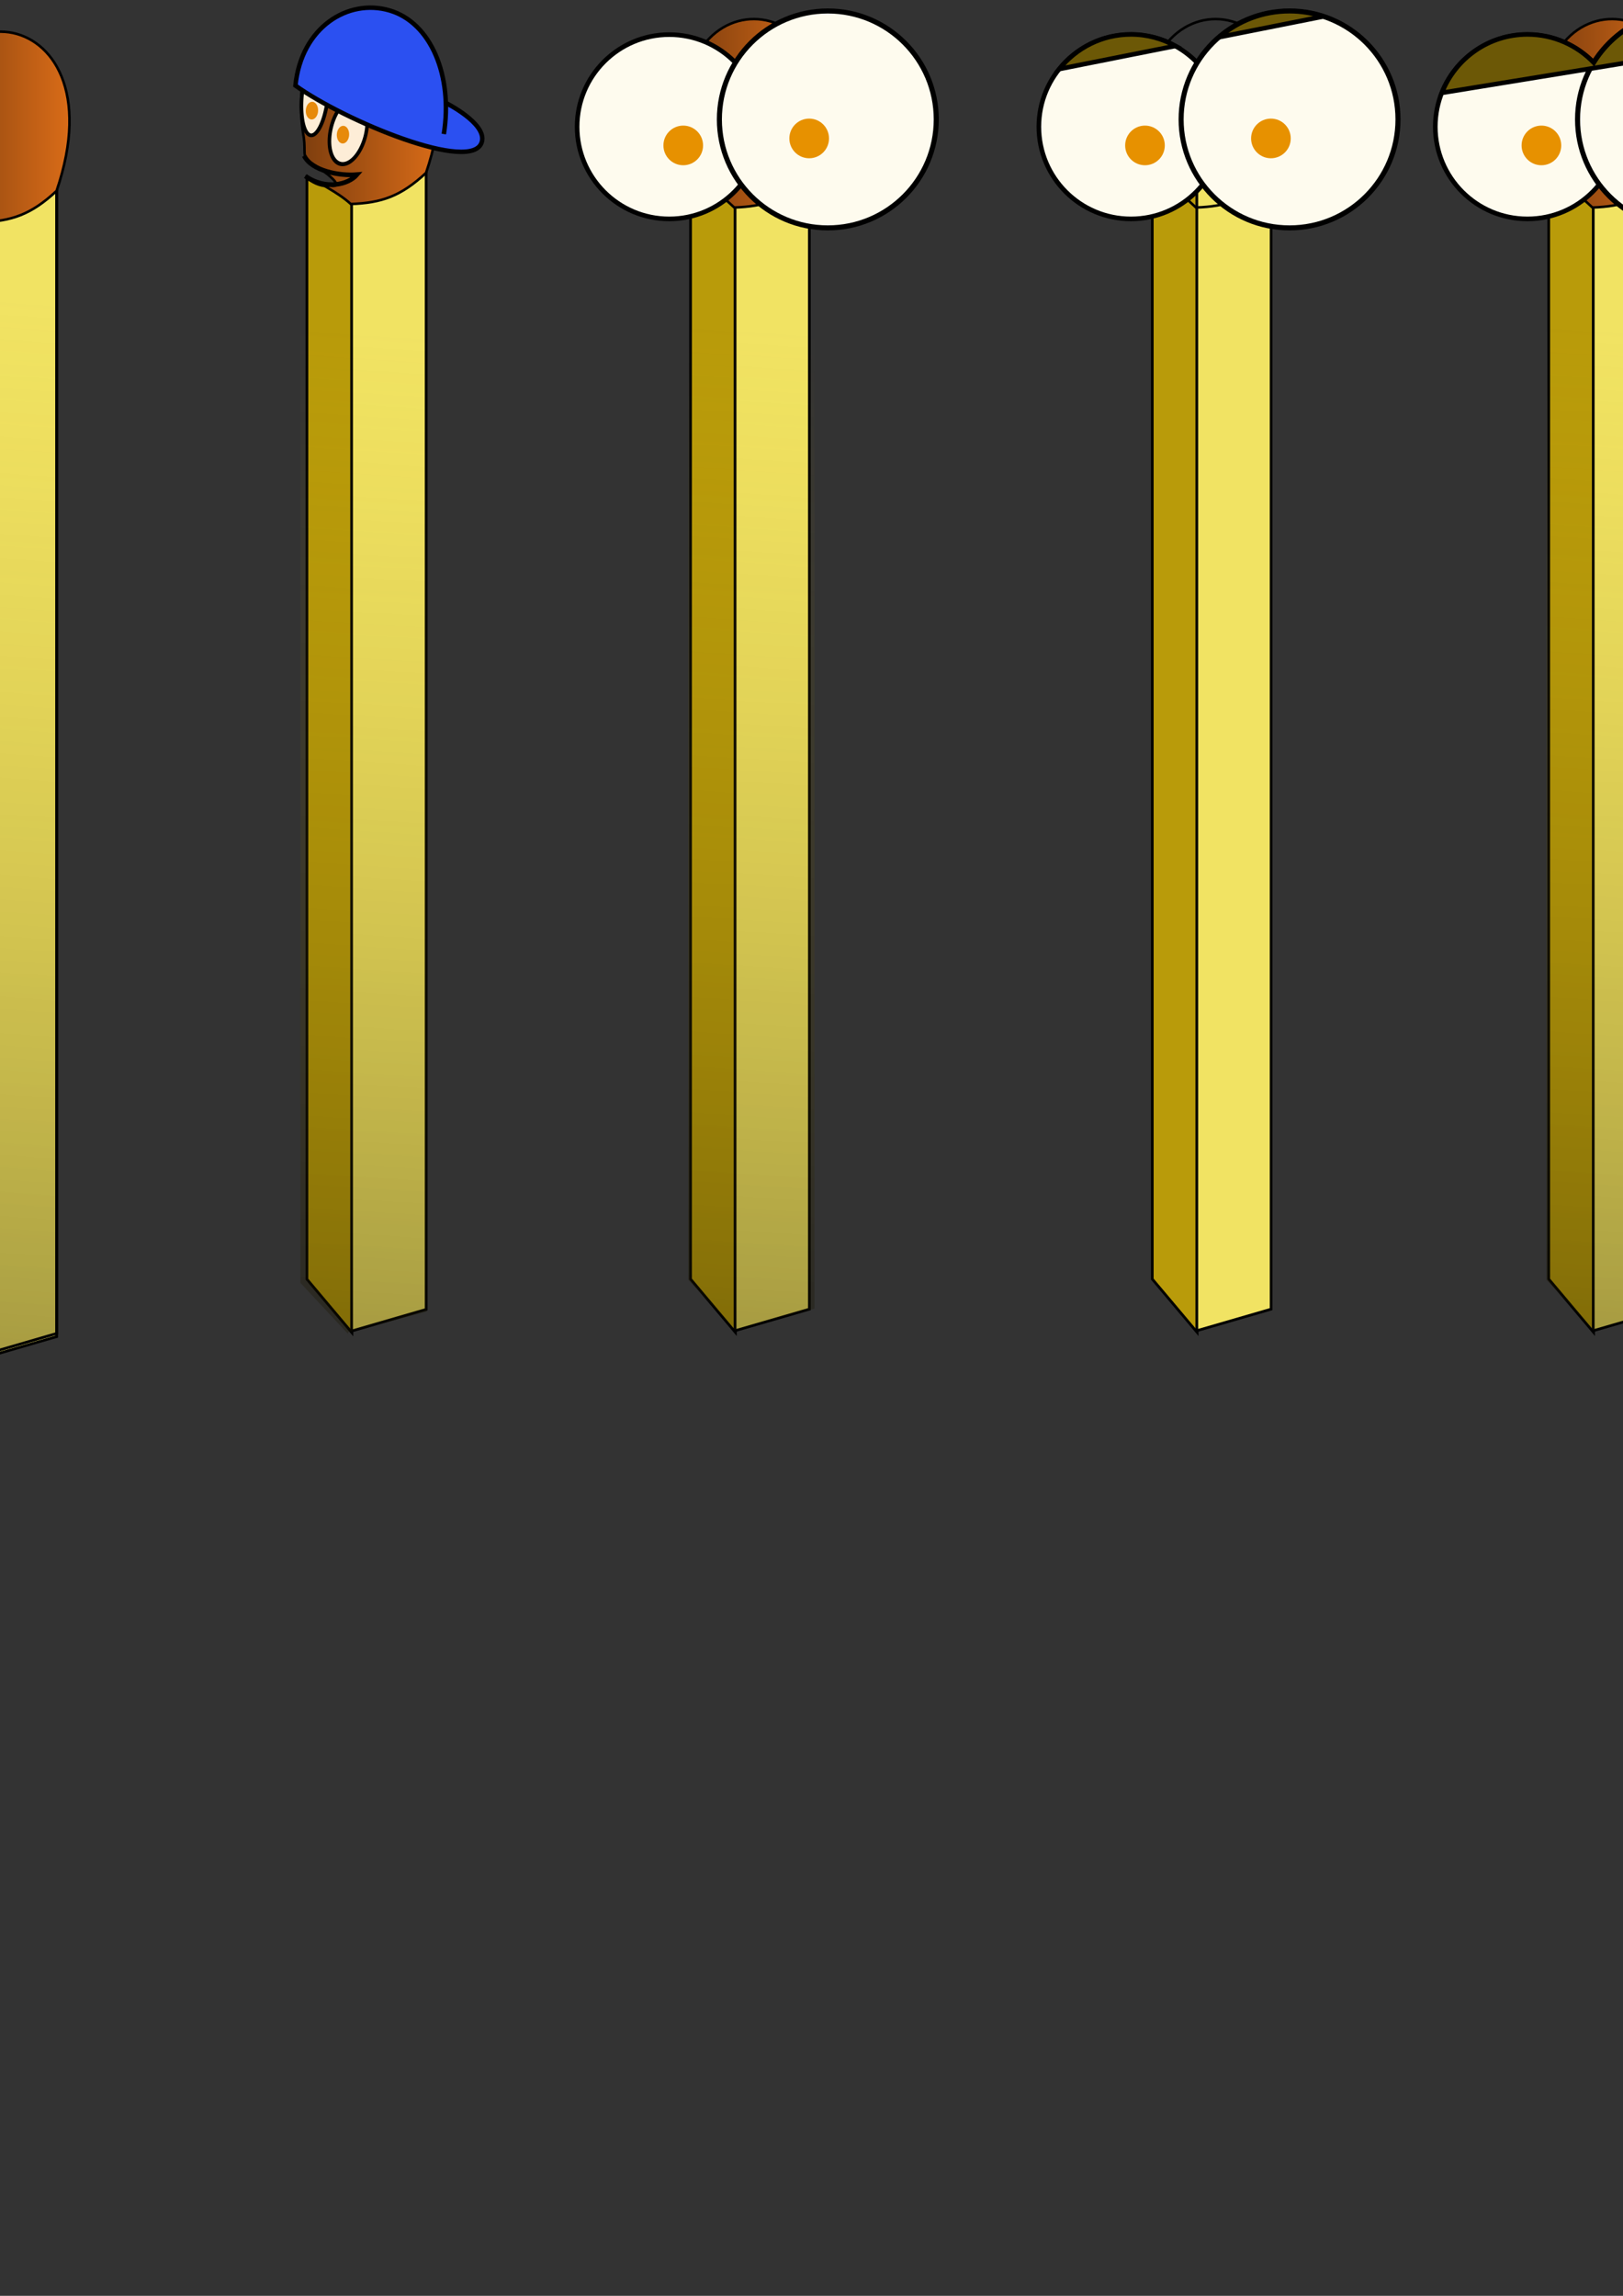 <?xml version="1.0" encoding="UTF-8" standalone="no"?>
<!-- Created with Inkscape (http://www.inkscape.org/) -->

<svg
   xmlns:dc="http://purl.org/dc/elements/1.1/"
   xmlns:cc="http://creativecommons.org/ns#"
   xmlns:rdf="http://www.w3.org/1999/02/22-rdf-syntax-ns#"
   xmlns:svg="http://www.w3.org/2000/svg"
   xmlns="http://www.w3.org/2000/svg"
   xmlns:xlink="http://www.w3.org/1999/xlink"
   xmlns:sodipodi="http://sodipodi.sourceforge.net/DTD/sodipodi-0.dtd"
   xmlns:inkscape="http://www.inkscape.org/namespaces/inkscape"
   width="744.094"
   height="1052.362"
   id="svg2"
   version="1.1"
   inkscape:version="0.48.4 r9939"
   sodipodi:docname="images.svg">
  <rect width="100%" height="100%" fill="#333333" stroke="none"/>
  <title
     id="title3852">source images</title>
  <defs
     id="defs4">
    <linearGradient
       id="linearGradient7820">
      <stop
         style="stop-color:#000000;stop-opacity:0.392;"
         offset="0"
         id="stop7822" />
      <stop
         style="stop-color:#b5970a;stop-opacity:0;"
         offset="1"
         id="stop7824" />
    </linearGradient>
    <linearGradient
       id="linearGradient3836">
      <stop
         style="stop-color:#7e3e0e;stop-opacity:1;"
         offset="0"
         id="stop3838" />
      <stop
         style="stop-color:#da6c18;stop-opacity:1;"
         offset="1"
         id="stop3840" />
    </linearGradient>
    <inkscape:perspective
       sodipodi:type="inkscape:persp3d"
       inkscape:vp_x="0 : 526.18109 : 1"
       inkscape:vp_y="0 : 1000 : 0"
       inkscape:vp_z="6966.6341 : -168.80386 : 1"
       inkscape:persp3d-origin="372.04724 : 350.78739 : 1"
       id="perspective3017" />
    <linearGradient
       inkscape:collect="always"
       xlink:href="#linearGradient3836"
       id="linearGradient3842"
       x1="181.296"
       y1="103.2"
       x2="244.904"
       y2="103.2"
       gradientUnits="userSpaceOnUse" />
    <linearGradient
       y2="103.2"
       x2="244.904"
       y1="103.2"
       x1="181.296"
       gradientUnits="userSpaceOnUse"
       id="linearGradient3850-4"
       xlink:href="#linearGradient3836-8"
       inkscape:collect="always" />
    <linearGradient
       id="linearGradient3836-8">
      <stop
         id="stop3838-8"
         offset="0"
         style="stop-color:#7e3e0e;stop-opacity:1;" />
      <stop
         id="stop3840-2"
         offset="1"
         style="stop-color:#da6c18;stop-opacity:1;" />
    </linearGradient>
    <linearGradient
       y2="103.2"
       x2="244.904"
       y1="103.2"
       x1="181.296"
       gradientUnits="userSpaceOnUse"
       id="linearGradient3850-1"
       xlink:href="#linearGradient3836-6"
       inkscape:collect="always" />
    <linearGradient
       id="linearGradient3836-6">
      <stop
         id="stop3838-8-4"
         offset="0"
         style="stop-color:#7e3e0e;stop-opacity:1;" />
      <stop
         id="stop3840-5"
         offset="1"
         style="stop-color:#da6c18;stop-opacity:1;" />
    </linearGradient>
    <linearGradient
       y2="103.2"
       x2="244.904"
       y1="103.2"
       x1="181.296"
       gradientUnits="userSpaceOnUse"
       id="linearGradient4227"
       xlink:href="#linearGradient3836-6"
       inkscape:collect="always" />
    <linearGradient
       id="linearGradient4229">
      <stop
         id="stop4231"
         offset="0"
         style="stop-color:#7e3e0e;stop-opacity:1;" />
      <stop
         id="stop4233"
         offset="1"
         style="stop-color:#da6c18;stop-opacity:1;" />
    </linearGradient>
    <linearGradient
       y2="103.2"
       x2="244.904"
       y1="103.2"
       x1="181.296"
       gradientUnits="userSpaceOnUse"
       id="linearGradient4235"
       xlink:href="#linearGradient3836-6"
       inkscape:collect="always" />
    <linearGradient
       id="linearGradient4237">
      <stop
         id="stop4239"
         offset="0"
         style="stop-color:#7e3e0e;stop-opacity:1;" />
      <stop
         id="stop4241"
         offset="1"
         style="stop-color:#da6c18;stop-opacity:1;" />
    </linearGradient>
    <linearGradient
       y2="103.2"
       x2="244.904"
       y1="103.2"
       x1="181.296"
       gradientUnits="userSpaceOnUse"
       id="linearGradient4243"
       xlink:href="#linearGradient3836-6"
       inkscape:collect="always" />
    <linearGradient
       id="linearGradient4245">
      <stop
         id="stop4247"
         offset="0"
         style="stop-color:#7e3e0e;stop-opacity:1;" />
      <stop
         id="stop4249"
         offset="1"
         style="stop-color:#da6c18;stop-opacity:1;" />
    </linearGradient>
    <linearGradient
       y2="103.2"
       x2="244.904"
       y1="103.2"
       x1="181.296"
       gradientUnits="userSpaceOnUse"
       id="linearGradient4251"
       xlink:href="#linearGradient3836-6"
       inkscape:collect="always" />
    <linearGradient
       id="linearGradient4253">
      <stop
         id="stop4255"
         offset="0"
         style="stop-color:#7e3e0e;stop-opacity:1;" />
      <stop
         id="stop4257"
         offset="1"
         style="stop-color:#da6c18;stop-opacity:1;" />
    </linearGradient>
    <linearGradient
       y2="103.2"
       x2="244.904"
       y1="103.2"
       x1="181.296"
       gradientUnits="userSpaceOnUse"
       id="linearGradient4259"
       xlink:href="#linearGradient3836-6"
       inkscape:collect="always" />
    <linearGradient
       id="linearGradient4261">
      <stop
         id="stop4263"
         offset="0"
         style="stop-color:#7e3e0e;stop-opacity:1;" />
      <stop
         id="stop4265"
         offset="1"
         style="stop-color:#da6c18;stop-opacity:1;" />
    </linearGradient>
    <linearGradient
       y2="103.2"
       x2="244.904"
       y1="103.2"
       x1="181.296"
       gradientUnits="userSpaceOnUse"
       id="linearGradient4267"
       xlink:href="#linearGradient3836-6"
       inkscape:collect="always" />
    <linearGradient
       id="linearGradient4269">
      <stop
         id="stop4271"
         offset="0"
         style="stop-color:#7e3e0e;stop-opacity:1;" />
      <stop
         id="stop4273"
         offset="1"
         style="stop-color:#da6c18;stop-opacity:1;" />
    </linearGradient>
    <linearGradient
       y2="103.2"
       x2="244.904"
       y1="103.2"
       x1="181.296"
       gradientUnits="userSpaceOnUse"
       id="linearGradient4275"
       xlink:href="#linearGradient3836-6"
       inkscape:collect="always" />
    <linearGradient
       id="linearGradient4277">
      <stop
         id="stop4279"
         offset="0"
         style="stop-color:#7e3e0e;stop-opacity:1;" />
      <stop
         id="stop4281"
         offset="1"
         style="stop-color:#da6c18;stop-opacity:1;" />
    </linearGradient>
    <linearGradient
       inkscape:collect="always"
       xlink:href="#linearGradient3836-6"
       id="linearGradient4432"
       gradientUnits="userSpaceOnUse"
       x1="181.296"
       y1="103.2"
       x2="244.904"
       y2="103.2" />
    <linearGradient
       gradientTransform="translate(-126.013,479.736)"
       inkscape:collect="always"
       xlink:href="#linearGradient3836-2"
       id="linearGradient3850-8"
       gradientUnits="userSpaceOnUse"
       x1="181.296"
       y1="103.2"
       x2="244.904"
       y2="103.2" />
    <linearGradient
       id="linearGradient3836-2">
      <stop
         style="stop-color:#7e3e0e;stop-opacity:1;"
         offset="0"
         id="stop3838-6" />
      <stop
         style="stop-color:#da6c18;stop-opacity:1;"
         offset="1"
         id="stop3840-6" />
    </linearGradient>
    <linearGradient
       inkscape:collect="always"
       xlink:href="#linearGradient7820-1"
       id="linearGradient7830-0"
       gradientUnits="userSpaceOnUse"
       gradientTransform="matrix(1.05,0,0,1.05,290.402,58.018)"
       x1="21.987"
       y1="680.934"
       x2="61.188"
       y2="125.654" />
    <linearGradient
       id="linearGradient7820-1">
      <stop
         style="stop-color:#000000;stop-opacity:0.392;"
         offset="0"
         id="stop7822-2" />
      <stop
         style="stop-color:#b5970a;stop-opacity:0;"
         offset="1"
         id="stop7824-5" />
    </linearGradient>
    <linearGradient
       y2="125.654"
       x2="61.188"
       y1="680.934"
       x1="21.987"
       gradientTransform="matrix(1.051,0,0,0.946,131.968,34.221)"
       gradientUnits="userSpaceOnUse"
       id="linearGradient7851"
       xlink:href="#linearGradient7820-1"
       inkscape:collect="always" />
    <linearGradient
       y2="103.2"
       x2="244.904"
       y1="103.2"
       x1="181.296"
       gradientUnits="userSpaceOnUse"
       id="linearGradient3850-4-0"
       xlink:href="#linearGradient3836-8-9"
       inkscape:collect="always" />
    <linearGradient
       id="linearGradient3836-8-9">
      <stop
         id="stop3838-8-47"
         offset="0"
         style="stop-color:#7e3e0e;stop-opacity:1;" />
      <stop
         id="stop3840-2-8"
         offset="1"
         style="stop-color:#da6c18;stop-opacity:1;" />
    </linearGradient>
    <linearGradient
       id="linearGradient3836-84">
      <stop
         style="stop-color:#7e3e0e;stop-opacity:1;"
         offset="0"
         id="stop3838-1" />
      <stop
         style="stop-color:#da6c18;stop-opacity:1;"
         offset="1"
         id="stop3840-4" />
    </linearGradient>
    <linearGradient
       id="linearGradient7820-9">
      <stop
         style="stop-color:#000000;stop-opacity:0.392;"
         offset="0"
         id="stop7822-8" />
      <stop
         style="stop-color:#b5970a;stop-opacity:0;"
         offset="1"
         id="stop7824-8" />
    </linearGradient>
    <linearGradient
       gradientTransform="translate(-24.584,2.593)"
       inkscape:collect="always"
       xlink:href="#linearGradient3836-84-8"
       id="linearGradient3850-89-0"
       gradientUnits="userSpaceOnUse"
       x1="181.296"
       y1="103.2"
       x2="244.904"
       y2="103.2" />
    <linearGradient
       id="linearGradient3836-84-8">
      <stop
         style="stop-color:#7e3e0e;stop-opacity:1;"
         offset="0"
         id="stop3838-1-7" />
      <stop
         style="stop-color:#da6c18;stop-opacity:1;"
         offset="1"
         id="stop3840-4-7" />
    </linearGradient>
    <linearGradient
       inkscape:collect="always"
       xlink:href="#linearGradient7820-9-3"
       id="linearGradient7826-3-8"
       x1="21.987"
       y1="680.934"
       x2="61.188"
       y2="125.654"
       gradientUnits="userSpaceOnUse"
       gradientTransform="translate(153.203,63.794)" />
    <linearGradient
       id="linearGradient7820-9-3">
      <stop
         style="stop-color:#000000;stop-opacity:0.392;"
         offset="0"
         id="stop7822-8-8" />
      <stop
         style="stop-color:#b5970a;stop-opacity:0;"
         offset="1"
         id="stop7824-8-3" />
    </linearGradient>
    <linearGradient
       inkscape:collect="always"
       xlink:href="#linearGradient3836-6-1"
       id="linearGradient4432-7"
       gradientUnits="userSpaceOnUse"
       x1="181.296"
       y1="103.2"
       x2="244.904"
       y2="103.2" />
    <linearGradient
       id="linearGradient3836-6-1">
      <stop
         id="stop3838-8-4-0"
         offset="0"
         style="stop-color:#7e3e0e;stop-opacity:1;" />
      <stop
         id="stop3840-5-7"
         offset="1"
         style="stop-color:#da6c18;stop-opacity:1;" />
    </linearGradient>
    <linearGradient
       inkscape:collect="always"
       xlink:href="#linearGradient3836-6-1"
       id="linearGradient8075"
       gradientUnits="userSpaceOnUse"
       x1="181.296"
       y1="103.2"
       x2="244.904"
       y2="103.2" />
    <linearGradient
       id="linearGradient8077">
      <stop
         id="stop8079"
         offset="0"
         style="stop-color:#7e3e0e;stop-opacity:1;" />
      <stop
         id="stop8081"
         offset="1"
         style="stop-color:#da6c18;stop-opacity:1;" />
    </linearGradient>
    <linearGradient
       inkscape:collect="always"
       xlink:href="#linearGradient3836-6-1"
       id="linearGradient8083"
       gradientUnits="userSpaceOnUse"
       x1="181.296"
       y1="103.2"
       x2="244.904"
       y2="103.2" />
    <linearGradient
       id="linearGradient8085">
      <stop
         id="stop8087"
         offset="0"
         style="stop-color:#7e3e0e;stop-opacity:1;" />
      <stop
         id="stop8089"
         offset="1"
         style="stop-color:#da6c18;stop-opacity:1;" />
    </linearGradient>
    <linearGradient
       inkscape:collect="always"
       xlink:href="#linearGradient3836-6-1"
       id="linearGradient8091"
       gradientUnits="userSpaceOnUse"
       x1="181.296"
       y1="103.2"
       x2="244.904"
       y2="103.2" />
    <linearGradient
       id="linearGradient8093">
      <stop
         id="stop8095"
         offset="0"
         style="stop-color:#7e3e0e;stop-opacity:1;" />
      <stop
         id="stop8097"
         offset="1"
         style="stop-color:#da6c18;stop-opacity:1;" />
    </linearGradient>
    <linearGradient
       inkscape:collect="always"
       xlink:href="#linearGradient3836-6-1"
       id="linearGradient8099"
       gradientUnits="userSpaceOnUse"
       x1="181.296"
       y1="103.2"
       x2="244.904"
       y2="103.2" />
    <linearGradient
       id="linearGradient8101">
      <stop
         id="stop8103"
         offset="0"
         style="stop-color:#7e3e0e;stop-opacity:1;" />
      <stop
         id="stop8105"
         offset="1"
         style="stop-color:#da6c18;stop-opacity:1;" />
    </linearGradient>
    <linearGradient
       inkscape:collect="always"
       xlink:href="#linearGradient3836-6-1"
       id="linearGradient8107"
       gradientUnits="userSpaceOnUse"
       x1="181.296"
       y1="103.2"
       x2="244.904"
       y2="103.2" />
    <linearGradient
       id="linearGradient8109">
      <stop
         id="stop8111"
         offset="0"
         style="stop-color:#7e3e0e;stop-opacity:1;" />
      <stop
         id="stop8113"
         offset="1"
         style="stop-color:#da6c18;stop-opacity:1;" />
    </linearGradient>
    <linearGradient
       inkscape:collect="always"
       xlink:href="#linearGradient3836-6-1"
       id="linearGradient8115"
       gradientUnits="userSpaceOnUse"
       x1="181.296"
       y1="103.2"
       x2="244.904"
       y2="103.2" />
    <linearGradient
       id="linearGradient8117">
      <stop
         id="stop8119"
         offset="0"
         style="stop-color:#7e3e0e;stop-opacity:1;" />
      <stop
         id="stop8121"
         offset="1"
         style="stop-color:#da6c18;stop-opacity:1;" />
    </linearGradient>
    <linearGradient
       inkscape:collect="always"
       xlink:href="#linearGradient3836-6-1"
       id="linearGradient8123"
       gradientUnits="userSpaceOnUse"
       x1="181.296"
       y1="103.2"
       x2="244.904"
       y2="103.2" />
    <linearGradient
       id="linearGradient8125">
      <stop
         id="stop8127"
         offset="0"
         style="stop-color:#7e3e0e;stop-opacity:1;" />
      <stop
         id="stop8129"
         offset="1"
         style="stop-color:#da6c18;stop-opacity:1;" />
    </linearGradient>
    <linearGradient
       inkscape:collect="always"
       xlink:href="#linearGradient3836-6-1"
       id="linearGradient8278"
       gradientUnits="userSpaceOnUse"
       x1="181.296"
       y1="103.2"
       x2="244.904"
       y2="103.2" />
    <linearGradient
       y2="125.654"
       x2="61.188"
       y1="680.934"
       x1="21.987"
       gradientTransform="matrix(1.051,0,0,0.946,169.344,42.302)"
       gradientUnits="userSpaceOnUse"
       id="linearGradient7851-4"
       xlink:href="#linearGradient7820-1-3"
       inkscape:collect="always" />
    <linearGradient
       id="linearGradient7820-1-3">
      <stop
         style="stop-color:#000000;stop-opacity:0.392;"
         offset="0"
         id="stop7822-2-8" />
      <stop
         style="stop-color:#b5970a;stop-opacity:0;"
         offset="1"
         id="stop7824-5-0" />
    </linearGradient>
    <linearGradient
       inkscape:collect="always"
       xlink:href="#linearGradient7820-1-3"
       id="linearGradient8330"
       gradientUnits="userSpaceOnUse"
       gradientTransform="matrix(0.497,0,0,0.447,32.424,368.06)"
       x1="21.987"
       y1="680.934"
       x2="61.188"
       y2="125.654" />
    <linearGradient
       inkscape:collect="always"
       xlink:href="#linearGradient7820-9-3-0"
       id="linearGradient7826-3-8-8"
       x1="21.987"
       y1="680.934"
       x2="61.188"
       y2="125.654"
       gradientUnits="userSpaceOnUse"
       gradientTransform="translate(153.203,63.794)" />
    <linearGradient
       id="linearGradient7820-9-3-0">
      <stop
         style="stop-color:#000000;stop-opacity:0.392;"
         offset="0"
         id="stop7822-8-8-6" />
      <stop
         style="stop-color:#b5970a;stop-opacity:0;"
         offset="1"
         id="stop7824-8-3-8" />
    </linearGradient>
    <linearGradient
       gradientTransform="translate(-24.584,2.593)"
       inkscape:collect="always"
       xlink:href="#linearGradient3836-84-8-9"
       id="linearGradient3850-89-0-1"
       gradientUnits="userSpaceOnUse"
       x1="181.296"
       y1="103.2"
       x2="244.904"
       y2="103.2" />
    <linearGradient
       id="linearGradient3836-84-8-9">
      <stop
         style="stop-color:#7e3e0e;stop-opacity:1;"
         offset="0"
         id="stop3838-1-7-8" />
      <stop
         style="stop-color:#da6c18;stop-opacity:1;"
         offset="1"
         id="stop3840-4-7-9" />
    </linearGradient>
    <linearGradient
       y2="103.2"
       x2="244.904"
       y1="103.2"
       x1="181.296"
       gradientTransform="translate(-24.584,2.593)"
       gradientUnits="userSpaceOnUse"
       id="linearGradient8355"
       xlink:href="#linearGradient3836-84-8-9"
       inkscape:collect="always" />
    <linearGradient
       inkscape:collect="always"
       xlink:href="#linearGradient7820-9-3-0"
       id="linearGradient8397"
       gradientUnits="userSpaceOnUse"
       gradientTransform="translate(153.203,63.794)"
       x1="21.987"
       y1="680.934"
       x2="61.188"
       y2="125.654" />
    <linearGradient
       inkscape:collect="always"
       xlink:href="#linearGradient3836-84-8-9"
       id="linearGradient8399"
       gradientUnits="userSpaceOnUse"
       gradientTransform="translate(-24.584,2.593)"
       x1="181.296"
       y1="103.2"
       x2="244.904"
       y2="103.2" />
  </defs>
  <sodipodi:namedview
     id="base"
     pagecolor="#ffffff"
     bordercolor="#666666"
     borderopacity="1.0"
     inkscape:pageopacity="0.0"
     inkscape:pageshadow="2"
     inkscape:zoom="0.49497475"
     inkscape:cx="66.985353"
     inkscape:cy="645.37811"
     inkscape:document-units="px"
     inkscape:current-layer="layer1"
     showgrid="false"
     inkscape:window-width="1366"
     inkscape:window-height="706"
     inkscape:window-x="-8"
     inkscape:window-y="570"
     inkscape:window-maximized="1"
     showguides="true"
     inkscape:guide-bbox="true">
    <sodipodi:guide
       orientation="0,1"
       position="137.857,1052.143"
       id="guide3905" />
    <sodipodi:guide
       orientation="0,1"
       position="84.286,442.857"
       id="guide3907" />
  </sodipodi:namedview>
  <g
     inkscape:label="Layer 1"
     inkscape:groupmode="layer"
     id="layer1">
    <g
       id="match"
       transform="translate(-177.787,-62.629)">
      <path
         inkscape:export-ydpi="29.450001"
         inkscape:export-xdpi="29.450001"
         inkscape:export-filename="C:\Users\idji\psychopy\match_0.png"
         sodipodi:nodetypes="ccccc"
         inkscape:connector-curvature="0"
         d="m 21.529,103.78 20.795,24.692 0,549.523 -20.795,-24.692 z"
         style="fill:#eee356;fill-opacity:1;stroke:#000000;stroke-width:1.25;stroke-linecap:butt;stroke-miterlimit:4;stroke-opacity:1;stroke-dashoffset:0"
         id="path3846-0" />
      <path
         inkscape:export-ydpi="29.450001"
         inkscape:export-xdpi="29.450001"
         inkscape:export-filename="C:\Users\idji\psychopy\match_0.png"
         sodipodi:nodetypes="ccccc"
         inkscape:connector-curvature="0"
         id="rect3033-1-3"
         d="m 42.18,127.721 34.447,-10 0,549.523 -34.447,10 z"
         style="fill:#f4eb9c;fill-opacity:1;stroke:#000000;stroke-width:1.25;stroke-linecap:butt;stroke-miterlimit:4;stroke-opacity:1;stroke-dashoffset:0" />
      <path
         inkscape:export-ydpi="29.450001"
         inkscape:export-xdpi="29.450001"
         inkscape:export-filename="C:\Users\idji\psychopy\match_0.png"
         sodipodi:nodetypes="cccc"
         inkscape:connector-curvature="0"
         id="path3833-8"
         d="M 76.582,142.077 C 64.897,152.969 55.944,155.96 41.806,156.474 28.919,144.54 26.008,142.961 20.12,126.012 6.115,44.674 107.578,50.923 76.582,142.077 z"
         style="fill:url(#linearGradient3850-8);fill-opacity:1;stroke:#000000;stroke-width:1.165;stroke-opacity:1" />
    </g>
    <g
       id="layer1-9"
       inkscape:label="Layer 1"
       transform="matrix(0.992,0,0,0.992,135.29,5.831)"
       inkscape:export-filename="C:\Users\idji\Documents\GitHub\match.psychology\img\cap_match_1.png"
       inkscape:export-xdpi="90"
       inkscape:export-ydpi="90">
      <g
         transform="translate(-177.787,-62.629)"
         id="match-4">
        <path
           id="path3846-5"
           style="fill:#b99b0a;fill-opacity:1;stroke:#000000;stroke-width:1.25;stroke-linecap:butt;stroke-miterlimit:4;stroke-opacity:1;stroke-dashoffset:0"
           d="m 183.256,138.899 c 7.715,6.368 13.863,2.812 20.795,4.216 l 0,529.43 -20.795,-24.692 z"
           inkscape:connector-curvature="0"
           sodipodi:nodetypes="ccccc"
           inkscape:export-filename="C:\Users\idji\psychopy\match_0.png"
           inkscape:export-xdpi="29.450001"
           inkscape:export-ydpi="29.450001" />
        <path
           style="fill:#f1e363;fill-opacity:1;stroke:#000000;stroke-width:1.25;stroke-linecap:butt;stroke-miterlimit:4;stroke-opacity:1;stroke-dashoffset:0"
           d="m 203.907,122.272 34.447,-10 0,549.523 -34.447,10 z"
           id="rect3033-1-5"
           inkscape:connector-curvature="0"
           sodipodi:nodetypes="ccccc"
           inkscape:export-filename="C:\Users\idji\psychopy\match_0.png"
           inkscape:export-xdpi="29.450001"
           inkscape:export-ydpi="29.450001" />
        <path
           style="fill:url(#linearGradient3850-4);fill-opacity:1;stroke:#000000;stroke-width:1.165;stroke-opacity:1"
           d="m 238.309,136.627 c -11.685,10.892 -20.637,13.883 -34.776,14.397 -6.452,-5.949 -16.087,-9.845 -11.492,-8.795 10.411,2.379 1.817,-5.033 -8.021,-10.901 -2.775,-1.655 -1.421,-4.968 -2.173,-10.766 -14.005,-81.338 87.459,-75.089 56.462,16.065 z"
           id="path3833-1"
           inkscape:connector-curvature="0"
           sodipodi:nodetypes="ccsscc"
           inkscape:export-filename="C:\Users\idji\psychopy\match_0.png"
           inkscape:export-xdpi="29.450001"
           inkscape:export-ydpi="29.450001" />
      </g>
    </g>
    <path
       sodipodi:type="arc"
       style="fill:#fdedd7;fill-opacity:1;stroke:#000000;stroke-width:1.25;stroke-linecap:butt;stroke-miterlimit:4;stroke-opacity:1;stroke-dasharray:none;stroke-dashoffset:0"
       id="path3033"
       sodipodi:cx="122.60726"
       sodipodi:cy="648.86938"
       sodipodi:rx="4.4194174"
       sodipodi:ry="13.826463"
       d="m 127.027,648.869 a 4.419,13.826 0 1 1 -8.839,0 4.419,13.826 0 1 1 8.839,0 z"
       transform="matrix(1.347,0.14,-0.14,1.347,70.138,-847.787)"
       inkscape:export-filename="C:\Users\idji\Documents\GitHub\match.psychology\img\cap_match_1.png"
       inkscape:export-xdpi="90"
       inkscape:export-ydpi="90" />
    <path
       sodipodi:type="arc"
       style="fill:#fdedd7;fill-opacity:1;stroke:#000000;stroke-width:1.25;stroke-linecap:butt;stroke-miterlimit:4;stroke-opacity:1;stroke-dasharray:none;stroke-dashoffset:0"
       id="path3035"
       sodipodi:cx="138.83284"
       sodipodi:cy="657.01373"
       sodipodi:rx="6.1240497"
       sodipodi:ry="10.101525"
       d="m 144.957,657.014 a 6.124,10.102 0 1 1 -12.248,0 6.124,10.102 0 1 1 12.248,0 z"
       transform="matrix(1.279,0.336,-0.369,1.468,224.576,-950.882)"
       inkscape:export-filename="C:\Users\idji\Documents\GitHub\match.psychology\img\cap_match_1.png"
       inkscape:export-xdpi="90"
       inkscape:export-ydpi="90" />
    <path
       style="fill:#2b50f1;fill-opacity:1;stroke:#000000;stroke-width:2.053;stroke-linecap:butt;stroke-miterlimit:4;stroke-opacity:1;stroke-dashoffset:0"
       d="m 204.433,47.199 c 0,0 18.581,9.279 16.516,17.655 -3.758,15.237 -63.343,-9.658 -85.501,-25.637 2.693,-26.721 24.116,-40.037 43.166,-34.426 19.05,5.612 29.082,30.114 24.87,56.646"
       id="path3030"
       inkscape:connector-curvature="0"
       sodipodi:nodetypes="cscsc"
       inkscape:export-filename="C:\Users\idji\Documents\GitHub\match.psychology\img\cap_match_1.png"
       inkscape:export-xdpi="90"
       inkscape:export-ydpi="90" />
    <path
       sodipodi:type="arc"
       style="fill:#e78a0b;fill-opacity:1;stroke:none"
       id="path3039"
       sodipodi:cx="101.4572"
       sodipodi:cy="617.74408"
       sodipodi:rx="2.4622469"
       sodipodi:ry="2.6516504"
       d="m 103.919,617.744 a 2.462,2.652 0 1 1 -4.924,0 2.462,2.652 0 1 1 4.924,0 z"
       transform="matrix(1.143,0.059,-0.079,1.524,90.079,-885.701)"
       inkscape:export-filename="C:\Users\idji\Documents\GitHub\match.psychology\img\cap_match_1.png"
       inkscape:export-xdpi="90"
       inkscape:export-ydpi="90" />
    <use
       x="0"
       y="0"
       xlink:href="#path3039"
       id="use3809"
       transform="translate(-14.229,-11.007)"
       width="744.094"
       height="1052.362"
       inkscape:export-filename="C:\Users\idji\Documents\GitHub\match.psychology\img\cap_match_1.png"
       inkscape:export-xdpi="90"
       inkscape:export-ydpi="90" />
    <path
       style="fill:none;stroke:#000000;stroke-width:2.126px;stroke-linecap:butt;stroke-linejoin:miter;stroke-opacity:1"
       d="m 139.454,71.409 c 3.396,6.916 16.166,9.328 24.211,8.64 -3.891,4.536 -14.341,7.237 -23.691,0.645"
       id="path3811"
       inkscape:connector-curvature="0"
       sodipodi:nodetypes="ccc"
       inkscape:export-filename="C:\Users\idji\Documents\GitHub\match.psychology\img\cap_match_1.png"
       inkscape:export-xdpi="90"
       inkscape:export-ydpi="90" />
    <g
       transform="matrix(2.117,0,0,2.117,241.12,-746.41)"
       id="g4166"
       inkscape:export-filename="C:\Users\idji\Documents\GitHub\match.psychology\img\ani_match_1_0.png"
       inkscape:export-xdpi="90"
       inkscape:export-ydpi="90">
      <g
         transform="matrix(0.467,0,0,0.467,33.098,356.232)"
         inkscape:label="Layer 1"
         id="layer1-9-7">
        <g
           id="match-6"
           transform="translate(-177.787,-62.629)">
          <path
             inkscape:export-ydpi="29.450001"
             inkscape:export-xdpi="29.450001"
             inkscape:export-filename="C:\Users\idji\psychopy\match_0.png"
             sodipodi:nodetypes="ccccc"
             inkscape:connector-curvature="0"
             d="m 183.256,98.33 20.795,24.692 0,549.523 -20.795,-24.692 z"
             style="fill:#b99b0a;fill-opacity:1;stroke:#000000;stroke-width:1.25;stroke-linecap:butt;stroke-miterlimit:4;stroke-opacity:1;stroke-dashoffset:0"
             id="path3846-1" />
          <path
             inkscape:export-ydpi="29.450001"
             inkscape:export-xdpi="29.450001"
             inkscape:export-filename="C:\Users\idji\psychopy\match_0.png"
             sodipodi:nodetypes="ccccc"
             inkscape:connector-curvature="0"
             id="rect3033-1-8"
             d="m 203.907,122.272 34.447,-10 0,549.523 -34.447,10 z"
             style="fill:#f1e363;fill-opacity:1;stroke:#000000;stroke-width:1.25;stroke-linecap:butt;stroke-miterlimit:4;stroke-opacity:1;stroke-dashoffset:0" />
          <path
             inkscape:export-ydpi="29.450001"
             inkscape:export-xdpi="29.450001"
             inkscape:export-filename="C:\Users\idji\psychopy\match_0.png"
             sodipodi:nodetypes="cccc"
             inkscape:connector-curvature="0"
             id="path3833-9"
             d="m 238.309,136.627 c -11.685,10.892 -20.637,13.883 -34.776,14.397 -12.887,-11.934 -15.798,-13.513 -21.686,-30.462 -14.005,-81.338 87.459,-75.089 56.462,16.065 z"
             style="fill:url(#linearGradient4432);fill-opacity:1;stroke:#000000;stroke-width:1.165;stroke-opacity:1" />
        </g>
      </g>
      <path
         transform="translate(-94.473,-296.811)"
         d="m 145.462,676.838 c 0,11.018 -8.932,19.951 -19.951,19.951 -11.018,0 -19.951,-8.932 -19.951,-19.951 0,-11.018 8.932,-19.951 19.951,-19.951 11.018,0 19.951,8.932 19.951,19.951 z"
         sodipodi:ry="19.950512"
         sodipodi:rx="19.950512"
         sodipodi:cy="676.83795"
         sodipodi:cx="125.51145"
         id="path3909-2"
         style="fill:#fefbee;fill-opacity:1;stroke:#000000;stroke-opacity:1"
         sodipodi:type="arc" />
      <path
         transform="matrix(1.094,0,0,1.094,18.688,-302.346)"
         d="m 64.145,622.29 c 0,11.855 -9.611,21.466 -21.466,21.466 -11.855,0 -21.466,-9.611 -21.466,-21.466 0,-11.855 9.611,-21.466 21.466,-21.466 11.855,0 21.466,9.611 21.466,21.466 z"
         sodipodi:ry="21.465742"
         sodipodi:rx="21.465742"
         sodipodi:cy="622.28973"
         sodipodi:cx="42.678944"
         id="path3911-7"
         style="fill:#fefbee;fill-opacity:1;stroke:#000000;stroke-opacity:1"
         sodipodi:type="arc" />
      <path
         transform="translate(-27.803,-228.625)"
         d="m 66.165,612.693 c 0,2.371 -1.922,4.293 -4.293,4.293 -2.371,0 -4.293,-1.922 -4.293,-4.293 0,-2.371 1.922,-4.293 4.293,-4.293 2.371,0 4.293,1.922 4.293,4.293 z"
         sodipodi:ry="4.2931485"
         sodipodi:rx="4.2931485"
         sodipodi:cy="612.6933"
         sodipodi:cx="61.871845"
         id="path3913-9"
         style="fill:#e79100;fill-opacity:1;stroke:none"
         sodipodi:type="arc" />
      <use
         height="1052.362"
         width="744.094"
         transform="translate(27.274,-1.515)"
         id="use3915-5"
         xlink:href="#path3913-9"
         y="0"
         x="0" />
      <path
         inkscape:connector-curvature="0"
         id="path7828-8"
         d="m 35.14,384.015 0,245.676 10.32,11.037 0,-0.349 17.04,-4.457 0,-245.662 -17.102,4.471 0,0.265 -10.258,-10.981 z"
         style="fill:url(#linearGradient8330);fill-opacity:1;stroke:none" />
    </g>
    <use
       x="0"
       y="0"
       xlink:href="#g4166"
       id="use4179"
       transform="translate(211.692,-7.7069328e-7)"
       width="744.094"
       height="1052.362"
       inkscape:export-filename="C:\Users\idji\Documents\GitHub\match.psychology\img\ani_match_1_1.png"
       inkscape:export-xdpi="90"
       inkscape:export-ydpi="90" />
    <use
       x="0"
       y="0"
       xlink:href="#g4166"
       id="use4181"
       transform="translate(393.448,-7.7069328e-7)"
       width="744.094"
       height="1052.362"
       inkscape:export-filename="C:\Users\idji\Documents\GitHub\match.psychology\img\ani_match_1_2.png"
       inkscape:export-xdpi="90"
       inkscape:export-ydpi="90" />
    <use
       x="0"
       y="0"
       xlink:href="#g4166"
       id="use4183"
       transform="translate(579.481,-7.7069328e-7)"
       width="744.094"
       height="1052.362"
       inkscape:export-filename="C:\Users\idji\Documents\GitHub\match.psychology\img\ani_match_1_3.png"
       inkscape:export-xdpi="90"
       inkscape:export-ydpi="90" />
    <use
       x="0"
       y="0"
       xlink:href="#g4166"
       id="use4185"
       transform="translate(764.444,-7.7069328e-7)"
       width="744.094"
       height="1052.362"
       inkscape:export-filename="C:\Users\idji\Documents\GitHub\match.psychology\img\ani_match_1_4.png"
       inkscape:export-xdpi="90"
       inkscape:export-ydpi="90" />
    <use
       x="0"
       y="0"
       xlink:href="#g4166"
       id="use4187"
       transform="translate(967.686,-7.7069328e-7)"
       width="744.094"
       height="1052.362"
       inkscape:export-filename="C:\Users\idji\Documents\GitHub\match.psychology\img\ani_match_1_5.png"
       inkscape:export-xdpi="90"
       inkscape:export-ydpi="90" />
    <use
       x="0"
       y="0"
       xlink:href="#g4166"
       id="use4189"
       transform="translate(1188.44,-7.7069328e-7)"
       width="744.094"
       height="1052.362"
       inkscape:export-filename="C:\Users\idji\Documents\GitHub\match.psychology\img\ani_match_1_6.png"
       inkscape:export-xdpi="90"
       inkscape:export-ydpi="90" />
    <use
       x="0"
       y="0"
       xlink:href="#g4166"
       id="use4191"
       transform="translate(1403.145,-7.7069328e-7)"
       width="744.094"
       height="1052.362"
       inkscape:export-filename="C:\Users\idji\Documents\GitHub\match.psychology\img\ani_match_1_7.png"
       inkscape:export-xdpi="90"
       inkscape:export-ydpi="90" />
    <path
       inkscape:connector-curvature="0"
       style="fill:#6c5806;fill-opacity:1;stroke:#000000;stroke-width:2.117;stroke-opacity:1"
       d="m 591.217,5.114 c -12.327,0 -23.542,4.476 -32.215,11.907 L 606.63,7.562 C 601.784,5.989 596.587,5.114 591.217,5.114 z M 518.518,15.764 c -13.324,0 -25.144,6.226 -32.877,15.876 l 53.251,-10.584 c -6.047,-3.346 -12.982,-5.292 -20.374,-5.292 z"
       id="path3921-7"
       inkscape:export-filename="C:\Users\idji\Documents\GitHub\match.psychology\img\ani_match_1.png"
       inkscape:export-xdpi="90"
       inkscape:export-ydpi="90" />
    <path
       inkscape:connector-curvature="0"
       style="fill:#6c5806;fill-opacity:1;stroke:#000000;stroke-width:2.117;stroke-opacity:1"
       d="m 772.973,5.114 c -17.881,0 -33.511,9.447 -42.27,23.616 -7.682,-7.974 -18.482,-12.965 -30.429,-12.965 -17.867,0 -33.065,11.104 -39.227,26.791 L 807.239,18.741 C 798.319,10.291 786.231,5.114 772.973,5.114 z"
       id="path3921-1"
       inkscape:export-filename="C:\Users\idji\Documents\GitHub\match.psychology\img\ani_match_2.png"
       inkscape:export-xdpi="90"
       inkscape:export-ydpi="90" />
    <path
       inkscape:connector-curvature="0"
       style="fill:#6c5806;fill-opacity:1;stroke:#000000;stroke-width:2.117;stroke-opacity:1"
       d="m 959.006,5.114 c -17.881,0 -33.51,9.447 -42.27,23.616 -7.682,-7.974 -18.482,-12.965 -30.429,-12.965 -21.023,0 -38.377,15.407 -41.609,35.523 L 1002.467,30.45 C 993.938,15.314 977.622,5.114 959.006,5.114 z"
       id="path3921-15"
       inkscape:export-filename="C:\Users\idji\Documents\GitHub\match.psychology\img\ani_match_3.png"
       inkscape:export-xdpi="90"
       inkscape:export-ydpi="90" />
    <path
       inkscape:connector-curvature="0"
       style="fill:#6c5806;fill-opacity:1;stroke:#000000;stroke-width:2.117;stroke-opacity:1"
       d="m 1143.969,5.114 c -17.881,0 -33.511,9.447 -42.27,23.616 -7.682,-7.974 -18.482,-12.965 -30.429,-12.965 -23.324,0 -42.204,18.946 -42.204,42.27 0,1.777 0.184,3.507 0.397,5.226 L 1193.383,48.906 C 1190.473,24.223 1169.438,5.114 1143.969,5.114 z"
       id="path3921-2"
       inkscape:export-filename="C:\Users\idji\Documents\GitHub\match.psychology\img\ani_match_4.png"
       inkscape:export-xdpi="90"
       inkscape:export-ydpi="90" />
    <path
       inkscape:connector-curvature="0"
       style="fill:#6c5806;fill-opacity:1;stroke:#000000;stroke-width:2.117;stroke-opacity:1"
       d="m 1347.211,5.114 c -17.881,0 -33.511,9.447 -42.27,23.616 -7.682,-7.974 -18.482,-12.965 -30.429,-12.965 -23.324,0 -42.204,18.946 -42.204,42.27 0,6.613 1.594,12.821 4.3,18.39 l 157.835,-5.954 c 1.647,-4.942 2.514,-10.185 2.514,-15.678 0,-27.457 -22.288,-49.679 -49.745,-49.679 z"
       id="path3921-76"
       inkscape:export-filename="C:\Users\idji\Documents\GitHub\match.psychology\img\ani_match_5.png"
       inkscape:export-xdpi="90"
       inkscape:export-ydpi="90" />
    <path
       inkscape:connector-curvature="0"
       style="fill:#6c5806;fill-opacity:1;stroke:#000000;stroke-width:2.117;stroke-opacity:1"
       d="m 1567.965,5.114 c -17.881,0 -33.51,9.447 -42.27,23.616 -7.682,-7.974 -18.482,-12.965 -30.429,-12.965 -23.324,0 -42.204,18.946 -42.204,42.27 0,11.695 4.762,22.259 12.436,29.9 l 59.337,0.265 c 1.177,-1.15 2.272,-2.357 3.308,-3.638 0.975,1.304 2.08,2.504 3.175,3.704 l 73.096,0.331 c 8.252,-8.881 13.296,-20.735 13.296,-33.803 0,-27.457 -22.288,-49.679 -49.745,-49.679 z"
       id="path3921-14"
       inkscape:export-filename="C:\Users\idji\Documents\GitHub\match.psychology\img\ani_match_6.png"
       inkscape:export-xdpi="90"
       inkscape:export-ydpi="90" />
    <path
       inkscape:connector-curvature="0"
       style="fill:#6c5806;fill-opacity:1;stroke:#000000;stroke-width:2.117;stroke-opacity:1"
       d="m 1782.67,5.121 c -17.881,0 -33.511,9.447 -42.27,23.616 -7.682,-7.974 -18.482,-12.965 -30.429,-12.965 -23.324,0 -42.204,18.946 -42.204,42.27 0,23.324 18.88,42.204 42.204,42.204 13.272,0 25.135,-6.104 32.877,-15.678 9.066,12.123 23.52,19.977 39.822,19.977 27.457,0 49.745,-22.288 49.745,-49.745 0,-27.457 -22.288,-49.679 -49.745,-49.679 z"
       id="path3921-22"
       inkscape:export-filename="C:\Users\idji\Documents\GitHub\match.psychology\img\ani_match_7.png"
       inkscape:export-xdpi="90"
       inkscape:export-ydpi="90" />
    <path
       inkscape:connector-curvature="0"
       id="path7828"
       d="m 137.717,67.993 0,520.049 21.846,23.363 0,-0.739 36.07,-9.434 0,-520.02 -36.201,9.464 0,0.562 L 137.717,67.993 z"
       style="fill:url(#linearGradient7851);fill-opacity:1;stroke:none"
       inkscape:export-filename="C:\Users\idji\Documents\GitHub\match.psychology\img\cap_match_1.png"
       inkscape:export-xdpi="90"
       inkscape:export-ydpi="90" />
    <g
       id="g7930"
       inkscape:export-filename="C:\Users\idji\Documents\GitHub\match.psychology\img\cap_match_0.png"
       inkscape:export-xdpi="90"
       inkscape:export-ydpi="90">
      <g
         transform="matrix(0.992,0,0,0.992,-282.989,9.762)"
         inkscape:label="Layer 1"
         id="layer1-9-3">
        <g
           id="match-4-5"
           transform="translate(-177.787,-62.629)">
          <path
             inkscape:export-ydpi="29.450001"
             inkscape:export-xdpi="29.450001"
             inkscape:export-filename="C:\Users\idji\psychopy\match_0.png"
             sodipodi:nodetypes="ccccc"
             inkscape:connector-curvature="0"
             d="m 183.256,138.899 c 7.715,6.368 13.863,2.812 20.795,4.216 l 0,529.43 -20.795,-24.692 z"
             style="fill:#eee356;fill-opacity:1;stroke:#000000;stroke-width:1.25;stroke-linecap:butt;stroke-miterlimit:4;stroke-opacity:1;stroke-dashoffset:0"
             id="path3846-5-1" />
          <path
             inkscape:export-ydpi="29.450001"
             inkscape:export-xdpi="29.450001"
             inkscape:export-filename="C:\Users\idji\psychopy\match_0.png"
             sodipodi:nodetypes="ccccc"
             inkscape:connector-curvature="0"
             id="rect3033-1-5-2"
             d="m 203.907,122.272 34.447,-10 0,549.523 -34.447,10 z"
             style="fill:#f4eb9c;fill-opacity:1;stroke:#000000;stroke-width:1.25;stroke-linecap:butt;stroke-miterlimit:4;stroke-opacity:1;stroke-dashoffset:0" />
          <path
             inkscape:export-ydpi="29.450001"
             inkscape:export-xdpi="29.450001"
             inkscape:export-filename="C:\Users\idji\psychopy\match_0.png"
             sodipodi:nodetypes="ccsscc"
             inkscape:connector-curvature="0"
             id="path3833-1-0"
             d="m 238.309,136.627 c -11.685,10.892 -20.637,13.883 -34.776,14.397 -6.452,-5.949 -16.087,-9.845 -11.492,-8.795 10.411,2.379 1.817,-5.033 -8.021,-10.901 -2.775,-1.655 -1.421,-4.968 -2.173,-10.766 -14.005,-81.338 87.459,-75.089 56.462,16.065 z"
             style="fill:url(#linearGradient3850-4-0);fill-opacity:1;stroke:#000000;stroke-width:1.165;stroke-opacity:1" />
        </g>
      </g>
      <path
         transform="matrix(1.347,0.14,-0.14,1.347,-348.141,-843.856)"
         d="m 127.027,648.869 a 4.419,13.826 0 1 1 -8.839,0 4.419,13.826 0 1 1 8.839,0 z"
         sodipodi:ry="13.826463"
         sodipodi:rx="4.4194174"
         sodipodi:cy="648.86938"
         sodipodi:cx="122.60726"
         id="path3033-1"
         style="fill:#fdedd7;fill-opacity:1;stroke:#000000;stroke-width:1.25;stroke-linecap:butt;stroke-miterlimit:4;stroke-opacity:1;stroke-dasharray:none;stroke-dashoffset:0"
         sodipodi:type="arc" />
      <path
         transform="matrix(1.279,0.336,-0.369,1.468,-193.703,-946.951)"
         d="m 144.957,657.014 a 6.124,10.102 0 1 1 -12.248,0 6.124,10.102 0 1 1 12.248,0 z"
         sodipodi:ry="10.101525"
         sodipodi:rx="6.1240497"
         sodipodi:cy="657.01373"
         sodipodi:cx="138.83284"
         id="path3035-6"
         style="fill:#fdedd7;fill-opacity:1;stroke:#000000;stroke-width:1.25;stroke-linecap:butt;stroke-miterlimit:4;stroke-opacity:1;stroke-dasharray:none;stroke-dashoffset:0"
         sodipodi:type="arc" />
      <path
         sodipodi:nodetypes="cscsc"
         inkscape:connector-curvature="0"
         id="path3030-4"
         d="m -213.846,51.13 c 0,0 18.581,9.279 16.516,17.655 -3.758,15.237 -63.343,-9.658 -85.501,-25.637 2.693,-26.721 24.116,-40.037 43.166,-34.426 19.05,5.612 29.082,30.114 24.87,56.646"
         style="fill:#2b50f1;fill-opacity:1;stroke:#000000;stroke-width:2.053;stroke-linecap:butt;stroke-miterlimit:4;stroke-opacity:1;stroke-dashoffset:0" />
      <path
         transform="matrix(1.143,0.059,-0.079,1.524,-328.2,-881.77)"
         d="m 103.919,617.744 a 2.462,2.652 0 1 1 -4.924,0 2.462,2.652 0 1 1 4.924,0 z"
         sodipodi:ry="2.6516504"
         sodipodi:rx="2.4622469"
         sodipodi:cy="617.74408"
         sodipodi:cx="101.4572"
         id="path3039-0"
         style="fill:#e78a0b;fill-opacity:1;stroke:none"
         sodipodi:type="arc" />
      <use
         height="1052.362"
         width="744.094"
         transform="translate(-14.229,-11.007)"
         id="use3809-6"
         xlink:href="#path3039-0"
         y="0"
         x="0" />
      <path
         sodipodi:nodetypes="ccc"
         inkscape:connector-curvature="0"
         id="path3811-1"
         d="m -278.825,75.34 c 3.396,6.916 16.166,9.328 24.211,8.64 -3.891,4.536 -14.341,7.237 -23.691,0.645"
         style="fill:none;stroke:#000000;stroke-width:2.126px;stroke-linecap:butt;stroke-linejoin:miter;stroke-opacity:1" />
    </g>
    <g
       transform="matrix(2.117,0,0,2.117,-1938.79,-740.795)"
       id="g4166-3"
       inkscape:export-filename="C:\Users\idji\Documents\GitHub\match.psychology\img\ani_match_0.png"
       inkscape:export-xdpi="90"
       inkscape:export-ydpi="90">
      <g
         transform="matrix(0.467,0,0,0.467,33.098,356.232)"
         inkscape:label="Layer 1"
         id="layer1-9-7-4">
        <g
           id="match-6-9"
           transform="translate(-177.787,-62.629)">
          <path
             inkscape:export-ydpi="29.450001"
             inkscape:export-xdpi="29.450001"
             inkscape:export-filename="C:\Users\idji\psychopy\match_0.png"
             sodipodi:nodetypes="ccccc"
             inkscape:connector-curvature="0"
             d="m 183.256,98.33 20.795,24.692 0,549.523 -20.795,-24.692 z"
             style="fill:#eee356;fill-opacity:1;stroke:#000000;stroke-width:1.25;stroke-linecap:butt;stroke-miterlimit:4;stroke-opacity:1;stroke-dashoffset:0"
             id="path3846-1-6" />
          <path
             inkscape:export-ydpi="29.450001"
             inkscape:export-xdpi="29.450001"
             inkscape:export-filename="C:\Users\idji\psychopy\match_0.png"
             sodipodi:nodetypes="ccccc"
             inkscape:connector-curvature="0"
             id="rect3033-1-8-5"
             d="m 203.907,122.272 34.447,-10 0,549.523 -34.447,10 z"
             style="fill:#f4eb9c;fill-opacity:1;stroke:#000000;stroke-width:1.25;stroke-linecap:butt;stroke-miterlimit:4;stroke-opacity:1;stroke-dashoffset:0" />
          <path
             inkscape:export-ydpi="29.450001"
             inkscape:export-xdpi="29.450001"
             inkscape:export-filename="C:\Users\idji\psychopy\match_0.png"
             sodipodi:nodetypes="cccc"
             inkscape:connector-curvature="0"
             id="path3833-9-1"
             d="m 238.309,136.627 c -11.685,10.892 -20.637,13.883 -34.776,14.397 -12.887,-11.934 -15.798,-13.513 -21.686,-30.462 -14.005,-81.338 87.459,-75.089 56.462,16.065 z"
             style="fill:url(#linearGradient8278);fill-opacity:1;stroke:#000000;stroke-width:1.165;stroke-opacity:1" />
        </g>
      </g>
      <path
         transform="translate(-94.473,-296.811)"
         d="m 145.462,676.838 c 0,11.018 -8.932,19.951 -19.951,19.951 -11.018,0 -19.951,-8.932 -19.951,-19.951 0,-11.018 8.932,-19.951 19.951,-19.951 11.018,0 19.951,8.932 19.951,19.951 z"
         sodipodi:ry="19.950512"
         sodipodi:rx="19.950512"
         sodipodi:cy="676.83795"
         sodipodi:cx="125.51145"
         id="path3909-2-0"
         style="fill:#fefbee;fill-opacity:1;stroke:#000000;stroke-opacity:1"
         sodipodi:type="arc" />
      <path
         transform="matrix(1.094,0,0,1.094,18.688,-302.346)"
         d="m 64.145,622.29 c 0,11.855 -9.611,21.466 -21.466,21.466 -11.855,0 -21.466,-9.611 -21.466,-21.466 0,-11.855 9.611,-21.466 21.466,-21.466 11.855,0 21.466,9.611 21.466,21.466 z"
         sodipodi:ry="21.465742"
         sodipodi:rx="21.465742"
         sodipodi:cy="622.28973"
         sodipodi:cx="42.678944"
         id="path3911-7-9"
         style="fill:#fefbee;fill-opacity:1;stroke:#000000;stroke-opacity:1"
         sodipodi:type="arc" />
      <path
         transform="translate(-27.803,-228.625)"
         d="m 66.165,612.693 c 0,2.371 -1.922,4.293 -4.293,4.293 -2.371,0 -4.293,-1.922 -4.293,-4.293 0,-2.371 1.922,-4.293 4.293,-4.293 2.371,0 4.293,1.922 4.293,4.293 z"
         sodipodi:ry="4.2931485"
         sodipodi:rx="4.2931485"
         sodipodi:cy="612.6933"
         sodipodi:cx="61.871845"
         id="path3913-9-9"
         style="fill:#e79100;fill-opacity:1;stroke:none"
         sodipodi:type="arc" />
      <use
         height="1052.362"
         width="744.094"
         transform="translate(27.274,-1.515)"
         id="use3915-5-6"
         xlink:href="#path3913-9-9"
         y="0"
         x="0" />
    </g>
    <use
       x="0"
       y="0"
       xlink:href="#g4166-3"
       id="use4179-8"
       transform="translate(211.692,-7.9199984e-6)"
       width="744.094"
       height="1052.362"
       inkscape:export-filename="C:\Users\idji\Documents\GitHub\match.psychology\img\ani_match_1.png"
       inkscape:export-xdpi="90"
       inkscape:export-ydpi="90" />
    <use
       x="0"
       y="0"
       xlink:href="#g4166-3"
       id="use4181-3"
       transform="translate(393.448,-7.9199984e-6)"
       width="744.094"
       height="1052.362"
       inkscape:export-filename="C:\Users\idji\Documents\GitHub\match.psychology\img\ani_match_2.png"
       inkscape:export-xdpi="90"
       inkscape:export-ydpi="90" />
    <use
       x="0"
       y="0"
       xlink:href="#g4166-3"
       id="use4183-4"
       transform="translate(579.481,-7.9199984e-6)"
       width="744.094"
       height="1052.362"
       inkscape:export-filename="C:\Users\idji\Documents\GitHub\match.psychology\img\ani_match_3.png"
       inkscape:export-xdpi="90"
       inkscape:export-ydpi="90" />
    <use
       x="0"
       y="0"
       xlink:href="#g4166-3"
       id="use4185-8"
       transform="translate(764.444,-7.9199984e-6)"
       width="744.094"
       height="1052.362"
       inkscape:export-filename="C:\Users\idji\Documents\GitHub\match.psychology\img\ani_match_4.png"
       inkscape:export-xdpi="90"
       inkscape:export-ydpi="90" />
    <use
       x="0"
       y="0"
       xlink:href="#g4166-3"
       id="use4187-4"
       transform="translate(967.686,-7.9199984e-6)"
       width="744.094"
       height="1052.362"
       inkscape:export-filename="C:\Users\idji\Documents\GitHub\match.psychology\img\ani_match_5.png"
       inkscape:export-xdpi="90"
       inkscape:export-ydpi="90" />
    <use
       x="0"
       y="0"
       xlink:href="#g4166-3"
       id="use4189-9"
       transform="translate(1188.44,-7.9199984e-6)"
       width="744.094"
       height="1052.362"
       inkscape:export-filename="C:\Users\idji\Documents\GitHub\match.psychology\img\ani_match_6.png"
       inkscape:export-xdpi="90"
       inkscape:export-ydpi="90" />
    <use
       x="0"
       y="0"
       xlink:href="#g4166-3"
       id="use4191-9"
       transform="translate(1403.145,-7.9199984e-6)"
       width="744.094"
       height="1052.362"
       inkscape:export-filename="C:\Users\idji\Documents\GitHub\match.psychology\img\ani_match_7.png"
       inkscape:export-xdpi="90"
       inkscape:export-ydpi="90" />
    <path
       inkscape:connector-curvature="0"
       style="fill:#6c5806;fill-opacity:1;stroke:#000000;stroke-width:2.117;stroke-opacity:1"
       d="m -1588.692,10.729 c -12.327,0 -23.542,4.476 -32.215,11.907 l 47.628,-9.46 c -4.846,-1.573 -10.043,-2.448 -15.413,-2.448 z m -72.699,10.65 c -13.324,0 -25.144,6.226 -32.877,15.876 l 53.251,-10.584 c -6.047,-3.346 -12.982,-5.292 -20.374,-5.292 z"
       id="path3921-7-2"
       inkscape:export-filename="C:\Users\idji\Documents\GitHub\match.psychology\img\ani_match_1.png"
       inkscape:export-xdpi="90"
       inkscape:export-ydpi="90" />
    <path
       inkscape:connector-curvature="0"
       style="fill:#6c5806;fill-opacity:1;stroke:#000000;stroke-width:2.117;stroke-opacity:1"
       d="m -1406.936,10.729 c -17.881,0 -33.511,9.447 -42.27,23.616 -7.682,-7.974 -18.482,-12.965 -30.429,-12.965 -17.867,0 -33.065,11.104 -39.227,26.791 l 146.192,-23.814 c -8.92,-8.45 -21.008,-13.627 -34.266,-13.627 z"
       id="path3921-1-5"
       inkscape:export-filename="C:\Users\idji\Documents\GitHub\match.psychology\img\ani_match_2.png"
       inkscape:export-xdpi="90"
       inkscape:export-ydpi="90" />
    <path
       inkscape:connector-curvature="0"
       style="fill:#6c5806;fill-opacity:1;stroke:#000000;stroke-width:2.117;stroke-opacity:1"
       d="m -1220.903,10.729 c -17.881,0 -33.511,9.447 -42.27,23.616 -7.682,-7.974 -18.482,-12.965 -30.429,-12.965 -21.023,0 -38.377,15.407 -41.609,35.523 l 157.769,-20.837 c -8.528,-15.136 -24.845,-25.336 -43.461,-25.336 z"
       id="path3921-15-5"
       inkscape:export-filename="C:\Users\idji\Documents\GitHub\match.psychology\img\ani_match_3.png"
       inkscape:export-xdpi="90"
       inkscape:export-ydpi="90" />
    <path
       inkscape:connector-curvature="0"
       style="fill:#6c5806;fill-opacity:1;stroke:#000000;stroke-width:2.117;stroke-opacity:1"
       d="m -1035.94,10.729 c -17.881,0 -33.511,9.447 -42.27,23.616 -7.682,-7.974 -18.482,-12.965 -30.429,-12.965 -23.324,0 -42.204,18.946 -42.204,42.27 0,1.777 0.184,3.507 0.397,5.226 l 163.921,-14.355 c -2.911,-24.683 -23.946,-43.792 -49.414,-43.792 z"
       id="path3921-2-3"
       inkscape:export-filename="C:\Users\idji\Documents\GitHub\match.psychology\img\ani_match_4.png"
       inkscape:export-xdpi="90"
       inkscape:export-ydpi="90" />
    <path
       inkscape:connector-curvature="0"
       style="fill:#6c5806;fill-opacity:1;stroke:#000000;stroke-width:2.117;stroke-opacity:1"
       d="m -832.698,10.729 c -17.881,0 -33.511,9.447 -42.27,23.616 -7.682,-7.974 -18.482,-12.965 -30.429,-12.965 -23.324,0 -42.204,18.946 -42.204,42.27 0,6.613 1.594,12.821 4.3,18.39 l 157.835,-5.954 c 1.647,-4.942 2.514,-10.185 2.514,-15.678 0,-27.457 -22.288,-49.679 -49.745,-49.679 z"
       id="path3921-76-3"
       inkscape:export-filename="C:\Users\idji\Documents\GitHub\match.psychology\img\ani_match_5.png"
       inkscape:export-xdpi="90"
       inkscape:export-ydpi="90" />
    <path
       inkscape:connector-curvature="0"
       style="fill:#6c5806;fill-opacity:1;stroke:#000000;stroke-width:2.117;stroke-opacity:1"
       d="m -611.944,10.729 c -17.881,0 -33.51,9.447 -42.27,23.616 -7.682,-7.974 -18.482,-12.965 -30.429,-12.965 -23.324,0 -42.204,18.946 -42.204,42.27 0,11.695 4.762,22.259 12.436,29.9 l 59.337,0.265 c 1.177,-1.15 2.272,-2.357 3.308,-3.638 0.975,1.304 2.08,2.504 3.175,3.704 l 73.096,0.331 c 8.252,-8.881 13.296,-20.735 13.296,-33.803 0,-27.457 -22.288,-49.679 -49.745,-49.679 z"
       id="path3921-14-3"
       inkscape:export-filename="C:\Users\idji\Documents\GitHub\match.psychology\img\ani_match_6.png"
       inkscape:export-xdpi="90"
       inkscape:export-ydpi="90" />
    <path
       inkscape:connector-curvature="0"
       style="fill:#6c5806;fill-opacity:1;stroke:#000000;stroke-width:2.117;stroke-opacity:1"
       d="m -397.239,10.736 c -17.881,0 -33.511,9.447 -42.27,23.616 -7.682,-7.974 -18.482,-12.965 -30.429,-12.965 -23.324,0 -42.204,18.946 -42.204,42.27 0,23.324 18.88,42.204 42.204,42.204 13.272,0 25.135,-6.104 32.877,-15.678 9.066,12.123 23.52,19.977 39.822,19.977 27.457,0 49.745,-22.288 49.745,-49.745 0,-27.457 -22.288,-49.679 -49.745,-49.679 z"
       id="path3921-22-7"
       inkscape:export-filename="C:\Users\idji\Documents\GitHub\match.psychology\img\ani_match_7.png"
       inkscape:export-xdpi="90"
       inkscape:export-ydpi="90" />
    <g
       id="g8390"
       transform="translate(-8.081,-206.071)"
       inkscape:export-filename="C:\Users\idji\Documents\GitHub\match.psychology\img\match_1.png"
       inkscape:export-xdpi="90"
       inkscape:export-ydpi="90">
      <g
         id="g8053"
         transform="translate(-179.706,154.357)">
        <path
           inkscape:export-ydpi="29.450001"
           inkscape:export-xdpi="29.450001"
           inkscape:export-filename="C:\Users\idji\psychopy\match_0.png"
           sodipodi:nodetypes="ccccc"
           inkscape:connector-curvature="0"
           d="m 158.672,100.923 20.795,24.692 0,549.523 -20.795,-24.692 z"
           style="fill:#b99b0a;fill-opacity:1;stroke:#000000;stroke-width:1.25;stroke-linecap:butt;stroke-miterlimit:4;stroke-opacity:1;stroke-dashoffset:0"
           id="path3846" />
        <path
           inkscape:export-ydpi="29.450001"
           inkscape:export-xdpi="29.450001"
           inkscape:export-filename="C:\Users\idji\psychopy\match_0.png"
           sodipodi:nodetypes="ccccc"
           inkscape:connector-curvature="0"
           id="rect3033-1"
           d="m 179.323,124.864 34.447,-10 0,549.523 -34.447,10 z"
           style="fill:#f1e363;fill-opacity:1;stroke:#000000;stroke-width:1.25;stroke-linecap:butt;stroke-miterlimit:4;stroke-opacity:1;stroke-dashoffset:0" />
        <path
           style="fill:url(#linearGradient8397);fill-opacity:1;stroke:#000000;stroke-width:1.25;stroke-linecap:butt;stroke-miterlimit:4;stroke-opacity:1;stroke-dashoffset:0"
           d="m 158.672,99.481 0,549.531 20.781,24.688 0,-0.781 34.312,-9.969 0,-549.5 -34.438,10 0,0.594 -20.656,-24.562 z"
           id="path7815"
           inkscape:connector-curvature="0" />
        <path
           inkscape:export-ydpi="29.450001"
           inkscape:export-xdpi="29.450001"
           inkscape:export-filename="C:\Users\idji\psychopy\match_0.png"
           sodipodi:nodetypes="cccc"
           inkscape:connector-curvature="0"
           id="path3833"
           d="m 213.725,139.22 c -11.685,10.892 -20.637,13.883 -34.776,14.397 -12.887,-11.934 -15.798,-13.513 -21.686,-30.462 -14.005,-81.338 87.459,-75.089 56.462,16.065 z"
           style="fill:url(#linearGradient8399);fill-opacity:1;stroke:#000000;stroke-width:1.165;stroke-opacity:1" />
      </g>
    </g>
  </g>
</svg>
